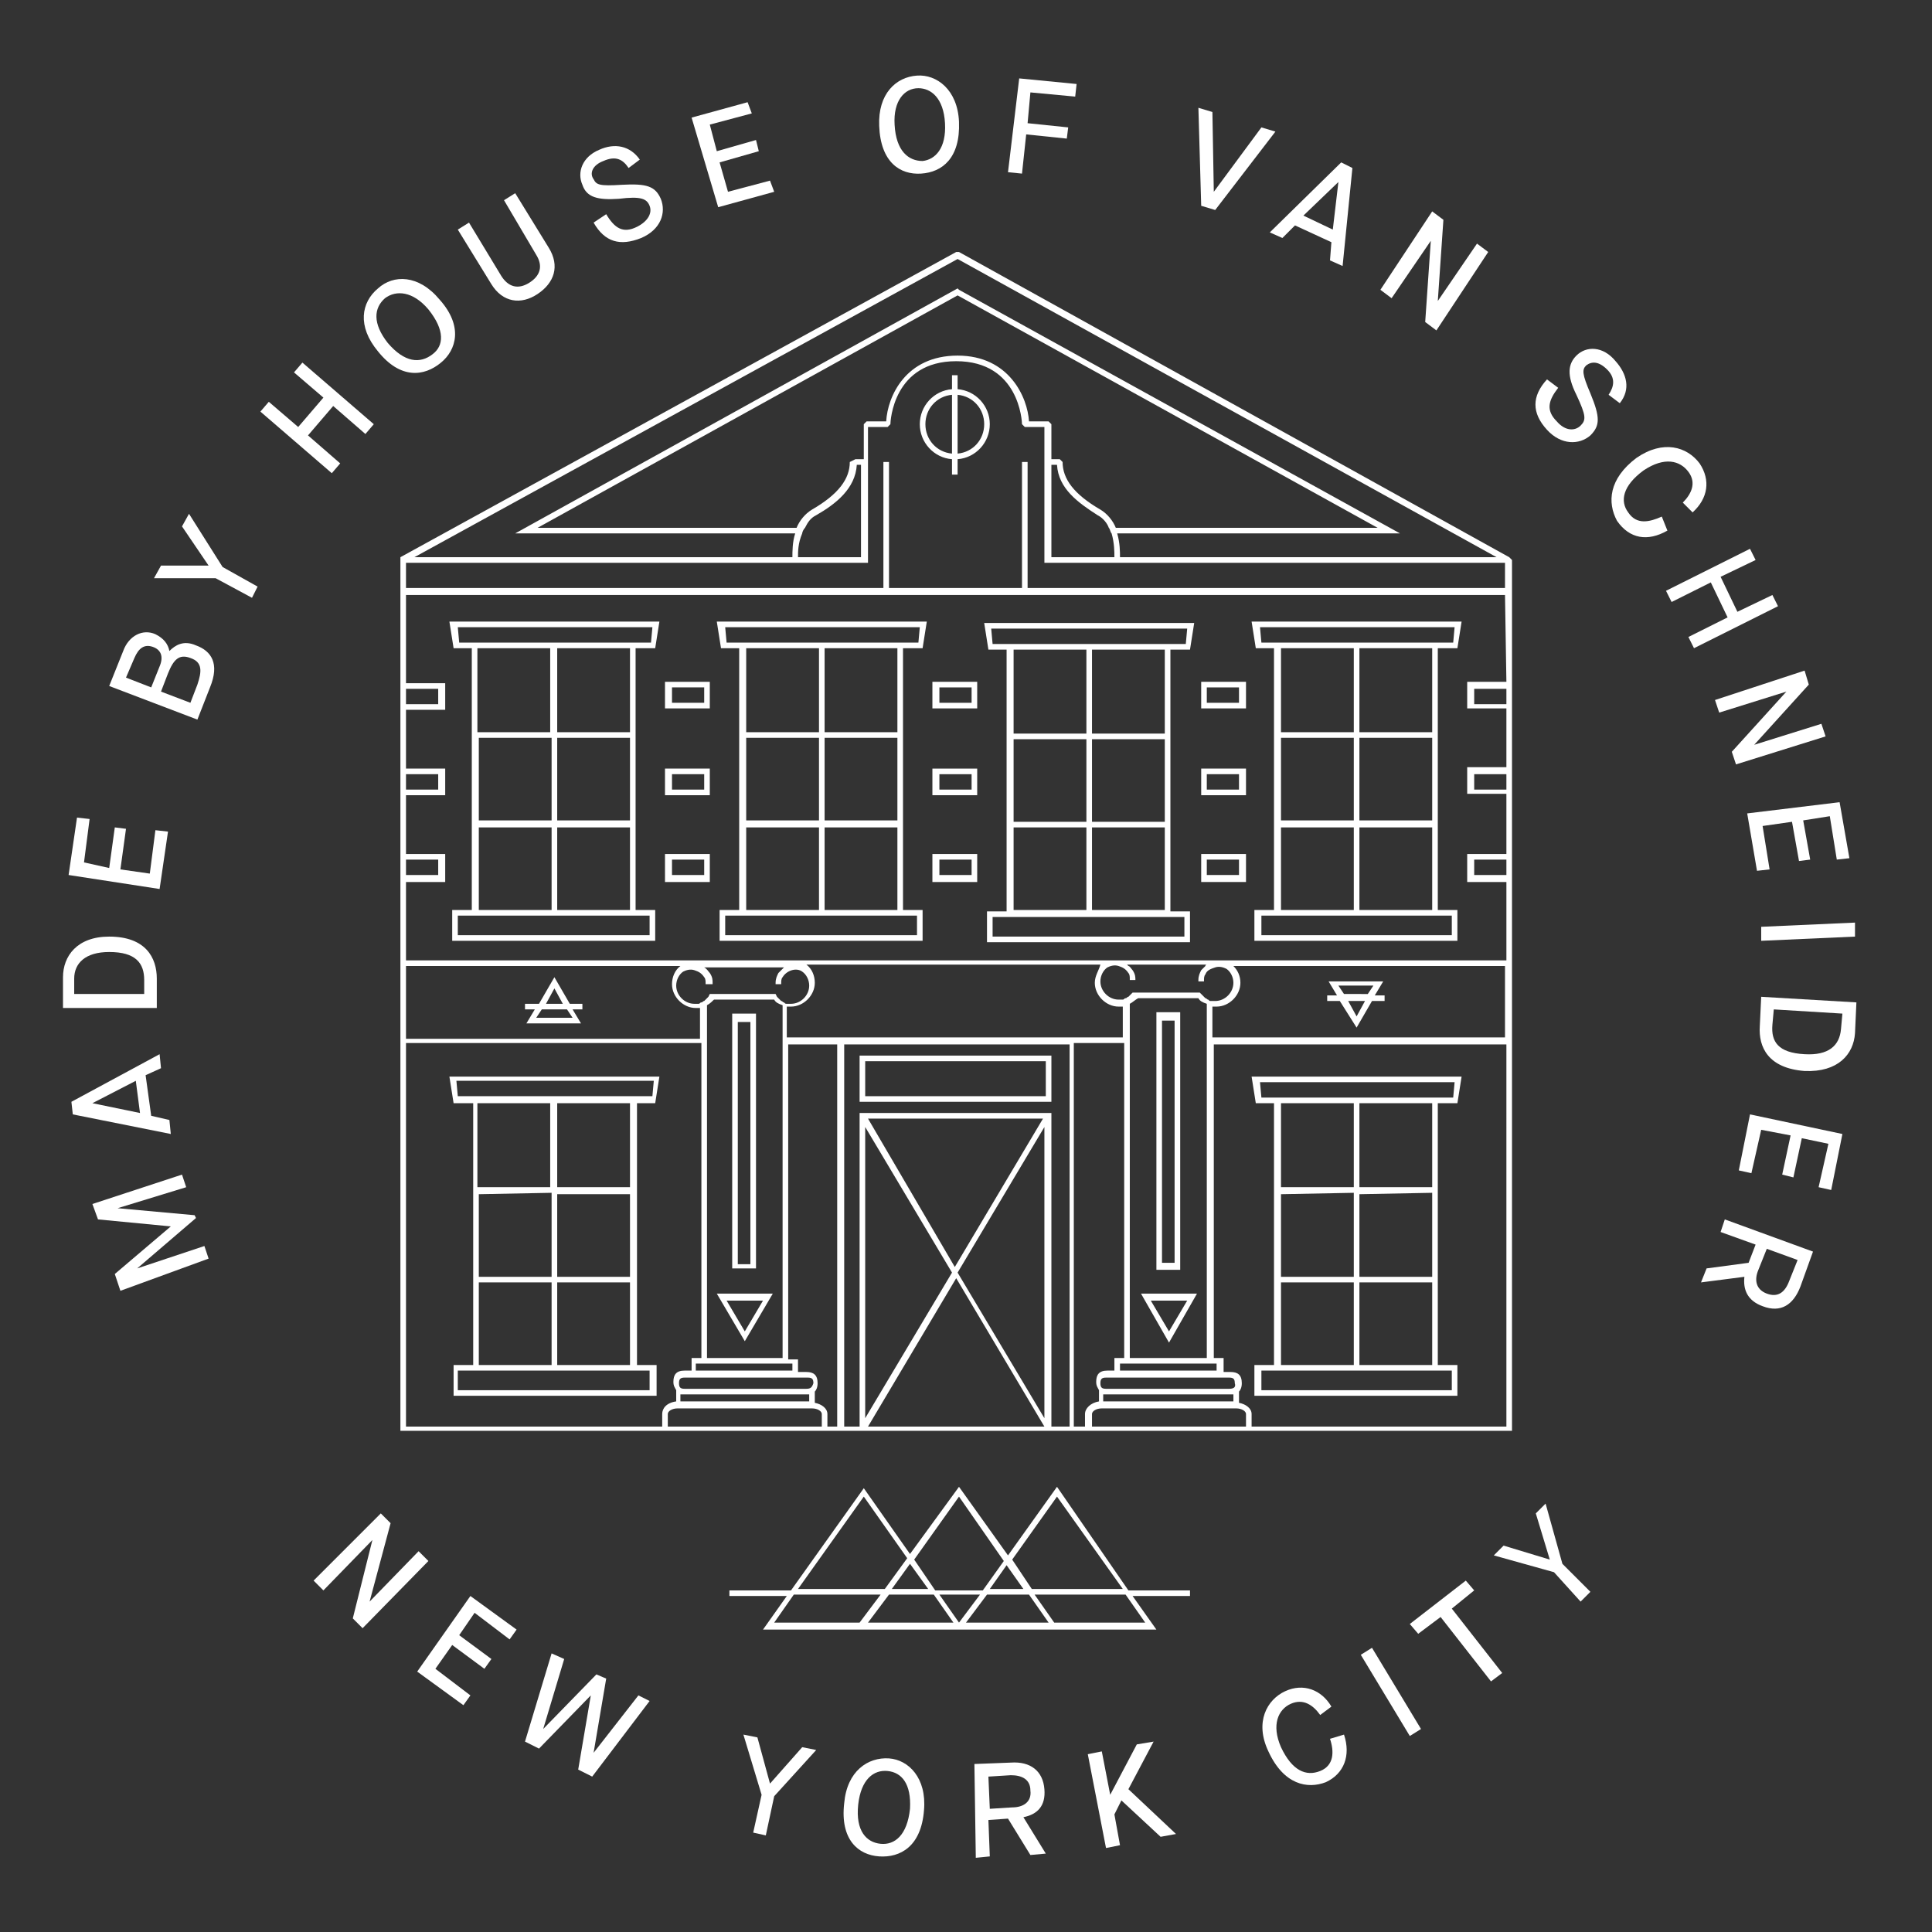 <?xml version="1.0" encoding="utf-8"?>
<!-- Generator: Adobe Illustrator 19.1.0, SVG Export Plug-In . SVG Version: 6.00 Build 0)  -->
<svg version="1.1" id="Layer_1" xmlns="http://www.w3.org/2000/svg" xmlns:xlink="http://www.w3.org/1999/xlink" x="0px" y="0px"
	 viewBox="0 0 138 138" style="enable-background:new 0 0 138 138;" xml:space="preserve">
<rect x="0" y="0" width="138" height="138" fill="#333333" stroke="none"/>
<style type="text/css">
	.st0{fill:#FFFFFF;}
</style>
<g>
	<g>
		<path class="st0" d="M33.7,46.3V65h-1.4v2.2h14.5V65h-1.4V46.3h1.4l0.3-1.9h-15l0.3,1.9H33.7z M46.4,65.4v1.4H32.7v-1.4h1h11.7
			H46.4z M39.4,52.7v5.9h-5.2v-5.9H39.4z M34.1,52.3v-6h5.2v6H34.1z M39.4,59.1v5.9h-5.2v-5.9H39.4z M45,52.7v5.9h-5.2v-5.9H45z
			 M39.8,52.3v-6H45v6H39.8z M45,59.1v5.9h-5.2v-5.9H45z M46.6,44.8l-0.1,1.1h-1H33.8h-1l-0.1-1.1H46.6z"/>
	</g>
	<g>
		<path class="st0" d="M52.8,46.3V65h-1.4v2.2h14.5V65h-1.4V46.3h1.4l0.3-1.9h-15l0.3,1.9H52.8z M65.5,65.4v1.4H51.8v-1.4h1h11.7
			H65.5z M58.5,52.7v5.9h-5.2v-5.9H58.5z M53.3,52.3v-6h5.2v6H53.3z M58.5,59.1v5.9h-5.2v-5.9H58.5z M64.1,52.7v5.9h-5.2v-5.9H64.1z
			 M58.9,52.3v-6h5.2v6H58.9z M64.1,59.1v5.9h-5.2v-5.9H64.1z M65.7,44.8l-0.1,1.1h-1H52.9h-1l-0.1-1.1H65.7z"/>
	</g>
	<g>
		<path class="st0" d="M71.9,46.4v18.7h-1.4v2.2H85v-2.2h-1.4V46.4H85l0.3-1.9h-15l0.3,1.9H71.9z M84.6,65.5v1.4H70.9v-1.4h1h11.7
			H84.6z M77.6,52.8v5.9h-5.2v-5.9H77.6z M72.4,52.4v-6h5.2v6H72.4z M77.6,59.2V65h-5.2v-5.9H77.6z M83.2,52.8v5.9H78v-5.9H83.2z
			 M78,52.4v-6h5.2v6H78z M83.2,59.2V65H78v-5.9H83.2z M84.8,44.9l-0.1,1.1h-1H72h-1.1l-0.1-1.1H84.8z"/>
	</g>
	<g>
		<path class="st0" d="M91,46.3V65h-1.4v2.2h14.5V65h-1.4V46.3h1.4l0.3-1.9h-15l0.3,1.9H91z M103.7,65.4v1.4H90.1v-1.4h1h11.7H103.7
			z M96.7,52.7v5.9h-5.2v-5.9H96.7z M91.5,52.3v-6h5.2v6H91.5z M96.7,59.1v5.9h-5.2v-5.9H96.7z M102.3,52.7v5.9h-5.2v-5.9H102.3z
			 M97.1,52.3v-6h5.2v6H97.1z M102.3,59.1v5.9h-5.2v-5.9H102.3z M103.9,44.8l-0.1,1.1h-1H91.1h-1l-0.1-1.1H103.9z"/>
	</g>
	<g>
		<path class="st0" d="M46.8,78.8l0.3-1.9h-15l0.3,1.9h1.4v18.7h-1.4v2.2h14.5v-2.2h-1.4V78.8H46.8z M46.4,97.9v1.4H32.7v-1.4h1
			h11.7H46.4z M39.4,85.2v6h-5.2v-5.9L39.4,85.2L39.4,85.2z M34.1,84.8v-6h5.2v6H34.1z M39.4,91.6v5.9h-5.2v-5.9H39.4z M39.8,91.2
			v-5.9H45v5.9H39.8z M45,91.6v5.9h-5.2v-5.9H45z M39.8,84.8v-6H45v6H39.8z M33.7,78.3h-1l-0.1-1.1h14.1l-0.1,1.1h-1H33.7z"/>
	</g>
	<g>
		<path class="st0" d="M91,78.8v18.7h-1.4v2.2h14.5v-2.2h-1.4V78.8h1.4l0.3-1.9h-15l0.3,1.9H91z M103.7,97.9v1.4H90.1v-1.4h1h11.7
			H103.7z M96.7,85.2v6h-5.2v-5.9L96.7,85.2L96.7,85.2z M91.5,84.8v-6h5.2v6H91.5z M96.7,91.6v5.9h-5.2v-5.9H96.7z M102.3,85.2v6
			h-5.2v-5.9L102.3,85.2L102.3,85.2z M97.1,84.8v-6h5.2v6H97.1z M102.3,91.6v5.9h-5.2v-5.9H102.3z M103.9,77.3l-0.1,1.1h-1H91.1h-1
			l-0.1-1.1H103.9z"/>
	</g>
	<g>
		<path class="st0" d="M75.1,75.4H61.4v3.3h13.7L75.1,75.4L75.1,75.4z M74.6,78.3H61.8v-2.5h12.9V78.3z"/>
	</g>
	<g>
		<path class="st0" d="M39.6,69.8l-1.1,1.9h-1v0.4h0.7l-0.6,1h3.9l-0.6-1h0.7v-0.4h-0.9L39.6,69.8z M39.6,70.6l0.6,1.1H39L39.6,70.6
			z M38.3,72.7l0.4-0.6h1.8l0.4,0.6H38.3z"/>
	</g>
	<g>
		<path class="st0" d="M96.9,73.4l1.1-1.9h0.9v-0.4h-0.7l0.6-1h-3.9l0.6,1h-0.7v0.4h0.9L96.9,73.4z M96.9,72.6l-0.6-1.1h1.2
			L96.9,72.6z M98.1,70.4l-0.4,0.6H96l-0.4-0.6H98.1z"/>
	</g>
	<g>
		<path class="st0" d="M108,40L108,40L108,40l-0.2-0.2l0,0h0L68.5,18h-0.2L28.6,39.8v2.4l0,0v6.5v1.9v4.2v1.9V61V63v5.6v5.9v27.7
			h18.7h11.8h18.5h11.8H108V41.4l0,0V40z M68.4,18.5l38.5,21.3H80c0-0.4,0-1-0.2-1.7H100L68.5,20.7l-0.1-0.1L36.8,38.1h20
			c-0.2,0.6-0.2,1.3-0.2,1.7h-27L68.4,18.5z M78.6,36.4c-1.9-1.1-2.7-2.2-2.7-3.4l-0.2-0.2h-0.6v-2.5l-0.2-0.2h-1.4
			c-0.1-1.7-1.4-4.7-5.1-4.7s-5,2.9-5.1,4.7h-1.4l-0.2,0.2v2.5h-0.6L60.7,33c0,1.2-0.8,2.3-2.7,3.4c-0.5,0.3-0.9,0.8-1.1,1.3H38.4
			l30-16.6l30,16.6H79.7C79.5,37.2,79.1,36.7,78.6,36.4z M79.6,39.8h-4.5v-1.7v-0.4v-4.5h0.4c0.1,1.7,1.5,2.7,2.9,3.6
			c0.4,0.2,0.7,0.6,0.8,0.9c0.1,0.1,0.1,0.3,0.2,0.4C79.6,38.8,79.6,39.4,79.6,39.8z M61.5,33.2v4.5v0.4v1.7H57c0-0.4,0-1,0.3-1.7
			c0-0.1,0.1-0.3,0.2-0.4c0.2-0.4,0.4-0.7,0.8-0.9c1.4-0.8,2.8-1.9,2.9-3.6L61.5,33.2L61.5,33.2z M29,41.4v-1.1v-0.1h27.8H62v-0.3
			v-1.8v-0.4v-4.7v-2.5h1.4l0.2-0.2c0-0.2,0.2-4.5,4.7-4.5c4.5,0,4.7,4.3,4.7,4.5l0.2,0.2h1.4v2.5l0,0v4.7v0.4v1.8v0.3h32.9v0.1v1.1
			v0.4V42H73.4v-0.2v-0.4v-1.1v-0.2v-0.2v-1.8v-0.4V33H73v4.7v0.4v1.8v0.2v0.2v1.1v0.4V42h-9.5v-0.2v-0.4v-1.1v-0.2v-0.2v-1.8v-0.4
			V33h-0.4v4.7v0.4v1.8v0.2v0.2v1.1v0.4V42H29L29,41.4L29,41.4z M29,49.2h2.3v1.1H29V49.2z M29,55.3h2.3v1.1H29V55.3z M29,61.4h2.3
			v1.1H29V61.4z M29,69h19.6c-0.4,0.3-0.6,0.8-0.6,1.3c0,0.9,0.8,1.7,1.7,1.7c0.1,0,0.2,0,0.3,0v2.2H29L29,69L29,69z M50.9,70.3
			c0,0,0-0.1,0-0.1c0-0.2,0-0.4-0.2-0.7c-0.1-0.1-0.2-0.3-0.4-0.4H56c-0.1,0.1-0.3,0.3-0.4,0.4c-0.1,0.2-0.2,0.4-0.2,0.7
			c0,0,0,0.1,0,0.1h0.4c0,0,0-0.1,0-0.1c0-0.1,0-0.3,0.1-0.4c0.3-0.5,1-0.7,1.4-0.4l0,0c0.3,0.2,0.5,0.6,0.5,1
			c0,0.7-0.6,1.3-1.3,1.3c-0.1,0-0.2,0-0.3,0c-0.1,0-0.1,0-0.2-0.1c-0.1,0-0.1-0.1-0.2-0.1c-0.1-0.1-0.2-0.2-0.3-0.3l-0.1-0.2
			c0,0-4.6,0-4.7,0l-0.1,0.2c-0.1,0.1-0.2,0.2-0.3,0.3c-0.1,0-0.1,0.1-0.2,0.1c-0.1,0-0.1,0.1-0.2,0.1c-0.1,0-0.2,0-0.3,0
			c-0.7,0-1.3-0.6-1.3-1.3c0-0.4,0.2-0.8,0.5-1c0.2-0.1,0.5-0.2,0.8-0.1c0.3,0.1,0.5,0.2,0.7,0.5c0.1,0.1,0.1,0.3,0.1,0.4
			c0,0.1,0,0.1,0,0.1L50.9,70.3L50.9,70.3z M81.1,70.1c0,0,0-0.1,0-0.1c0-0.2,0-0.4-0.2-0.7c-0.1-0.1-0.2-0.3-0.3-0.3
			c0,0,0,0-0.1-0.1h1l0,0l0,0h0.8l0,0h0.4l0,0l0,0h0.7l0,0l0,0h0.7l0,0h0.3l0,0h0.8h1c0,0-0.1,0-0.1,0.1c-0.1,0.1-0.2,0.2-0.3,0.3
			c-0.1,0.2-0.2,0.4-0.2,0.7c0,0,0,0.1,0,0.1h0.4c0,0,0-0.1,0-0.1c0-0.1,0-0.3,0.1-0.4c0.1-0.3,0.4-0.4,0.7-0.5
			c0.3-0.1,0.6,0,0.8,0.1l0,0c0.3,0.2,0.5,0.6,0.5,1c0,0.7-0.6,1.3-1.3,1.3c-0.1,0-0.2,0-0.3,0c-0.1,0-0.1,0-0.2-0.1
			c-0.1,0-0.1-0.1-0.2-0.1c-0.1-0.1-0.2-0.2-0.3-0.3l-0.1-0.1H81c0,0-0.1,0-0.1,0l0,0c-0.1,0.1-0.2,0.2-0.3,0.3
			c-0.1,0-0.1,0.1-0.2,0.1c-0.1,0-0.1,0.1-0.2,0.1c-0.1,0-0.2,0-0.3,0c-0.7,0-1.3-0.6-1.3-1.3c0-0.4,0.2-0.8,0.5-1
			c0.2-0.1,0.5-0.2,0.8-0.1s0.5,0.2,0.7,0.5c0.1,0.1,0.1,0.3,0.1,0.4c0,0,0,0.1,0,0.1H81.1z M88.1,69h19.4v5.1H86.6v-2.2
			c0.1,0,0.2,0,0.3,0c0.9,0,1.7-0.8,1.7-1.7C88.6,69.7,88.4,69.3,88.1,69z M87.8,99.2h-8.8h0c-0.3,0-0.4-0.1-0.4-0.4
			c0-0.3,0.1-0.4,0.4-0.4h0.5h7.8h0.5c0.3,0,0.4,0.1,0.4,0.4C88.3,99.1,88.1,99.2,87.8,99.2z M88.1,99.6v0.5h-9.3v-0.5h0.3h8.8H88.1
			z M86.9,97.9H80v-0.5h0.3h6.3h0.3L86.9,97.9L86.9,97.9z M80.7,97V74.5v-0.2v-0.2v-2.4c0.2-0.1,0.4-0.3,0.6-0.4h0.4h0.7h1.1h1h1.1
			c0.1,0.2,0.3,0.3,0.6,0.4v2.4v0.2v0.2V97L80.7,97L80.7,97z M78.2,70.2c0,0.9,0.8,1.7,1.7,1.7c0.1,0,0.2,0,0.3,0v2.2h-24v-2.2
			c0.1,0,0.2,0,0.3,0c0.9,0,1.7-0.8,1.7-1.7c0-0.5-0.2-1-0.6-1.3h21C78.5,69.3,78.2,69.7,78.2,70.2z M57.6,99.2L57.6,99.2h-8.7l0,0
			c-0.3,0-0.4-0.1-0.4-0.4c0-0.3,0.1-0.4,0.4-0.4h0.5h7.8h0.5c0.3,0,0.4,0.1,0.4,0.4C58,99.1,57.9,99.2,57.6,99.2z M57.8,99.6v0.5
			h-9.2v-0.5h0.3h8.8H57.8z M56.6,97.9h-6.9v-0.5H50h6.3h0.3V97.9z M51,71.4h0.4h0.7h1.1h1h1.1c0.1,0.2,0.3,0.3,0.6,0.4v2.3v0.2v0.2
			V97h-5.4V74.5v-0.2v-0.2v-2.3C50.7,71.7,50.9,71.5,51,71.4z M47.3,101c0,0,0,0.6,0,0.9H29V74.5h21.1V97h-0.7v0.9h-0.5
			c-0.6,0-0.8,0.3-0.8,0.8c0,0.3,0.1,0.4,0.2,0.6v0.8C47.6,100.2,47.3,100.6,47.3,101z M58.7,101.9h-11c0-0.3,0-0.8,0-0.9
			c0-0.2,0.3-0.4,0.7-0.4H58c0.4,0,0.7,0.2,0.7,0.4C58.7,101,58.7,101.5,58.7,101.9z M59.8,101.9h-0.7c0-0.3,0-0.8,0-0.9
			c0-0.4-0.4-0.7-0.9-0.8v-0.8c0.1-0.1,0.2-0.3,0.2-0.6c0-0.6-0.3-0.8-0.8-0.8H57v-0.9h-0.7V74.6h3.5L59.8,101.9L59.8,101.9z
			 M68,90.9l-6.2,10.4V80.5L68,90.9z M62,79.9h12.5l-6.3,10.6L62,79.9z M62,101.9l6.3-10.6l6.3,10.6H62z M74.6,101.3l-6.2-10.4
			l6.2-10.4V101.3z M76.3,101.9h-1.2V79.5H61.4v22.4h-1.1V74.6h16.1V101.9z M77.5,101c0,0,0,0.6,0,0.9h-0.8V74.5h3.6V97h-0.7v0.9
			h-0.5c-0.6,0-0.8,0.3-0.8,0.8c0,0.3,0.1,0.4,0.2,0.6v0.8C77.9,100.2,77.5,100.6,77.5,101z M89,101.9H78c0-0.3,0-0.8,0-0.9
			c0-0.2,0.3-0.4,0.7-0.4h9.6c0.4,0,0.7,0.2,0.7,0.4C89,101,89,101.5,89,101.9z M107.6,101.9H89.4c0-0.3,0-0.8,0-0.9
			c0-0.4-0.4-0.7-0.9-0.8v-0.8c0.1-0.1,0.2-0.3,0.2-0.6c0-0.6-0.3-0.8-0.8-0.8h-0.5V97h-0.7V74.6h20.9L107.6,101.9L107.6,101.9z
			 M107.6,48.7h-2.8v1.9h2.8v4.2h-2.8v1.9h2.8V61h-2.8V63h2.8v5.6H87.4h-7.9H29V63h2.8V61H29v-4.2h2.8v-1.9H29v-4.2h2.8v-1.9H29
			v-6.3h78.5L107.6,48.7L107.6,48.7z M107.6,49.2v1.1h-2.3v-1.1H107.6z M107.6,55.3v1.1h-2.3v-1.1H107.6z M107.6,61.4v1.1h-2.3v-1.1
			H107.6z"/>
	</g>
	<g>
		<path class="st0" d="M68,32.8v1.1h0.4v-1.1c1.3-0.1,2.3-1.2,2.3-2.5c0-1.3-1-2.4-2.3-2.5v-1H68v1c-1.3,0.1-2.3,1.2-2.3,2.5
			C65.7,31.6,66.7,32.7,68,32.8z M68.4,28.2c1.1,0.1,1.9,1,1.9,2.1s-0.8,2-1.9,2.1V28.2z M68,28.2v4.2c-1.1-0.1-1.9-1-1.9-2.1
			C66.1,29.2,66.9,28.3,68,28.2z"/>
	</g>
	<g>
		<path class="st0" d="M50.7,48.7h-3.2v1.9h3.2V48.7z M50.3,50.2H48v-1.1h2.3V50.2z"/>
	</g>
	<g>
		<path class="st0" d="M50.7,54.9h-3.2v1.9h3.2V54.9z M50.3,56.4H48v-1.1h2.3V56.4z"/>
	</g>
	<g>
		<path class="st0" d="M50.7,61h-3.2V63h3.2V61z M50.3,62.5H48v-1.1h2.3V62.5z"/>
	</g>
	<g>
		<path class="st0" d="M69.8,48.7h-3.2v1.9h3.2V48.7z M69.4,50.2h-2.3v-1.1h2.3V50.2z"/>
	</g>
	<g>
		<path class="st0" d="M69.8,54.9h-3.2v1.9h3.2V54.9z M69.4,56.4h-2.3v-1.1h2.3V56.4z"/>
	</g>
	<g>
		<path class="st0" d="M69.8,61h-3.2V63h3.2V61z M69.4,62.5h-2.3v-1.1h2.3V62.5z"/>
	</g>
	<g>
		<path class="st0" d="M89,48.7h-3.2v1.9H89V48.7z M88.5,50.2h-2.3v-1.1h2.3V50.2z"/>
	</g>
	<g>
		<path class="st0" d="M89,54.9h-3.2v1.9H89V54.9z M88.5,56.4h-2.3v-1.1h2.3V56.4z"/>
	</g>
	<g>
		<path class="st0" d="M89,61h-3.2V63H89V61z M88.5,62.5h-2.3v-1.1h2.3V62.5z"/>
	</g>
	<g>
		<path class="st0" d="M54,74.5v-0.2v-0.2v-1.7h-1.7v0.4v1.2v0.2v0.2v15.8v0.4H54V74.5z M53.6,74.1v0.2v0.2v15.8h-0.9V74.6v-0.2
			v-0.2v-1.2h0.9V74.1z"/>
	</g>
	<g>
		<path class="st0" d="M55.2,92.4h-4l2,3.4L55.2,92.4z M54.5,92.9l-1.3,2.2l-1.3-2.2H54.5z"/>
	</g>
	<g>
		<path class="st0" d="M84.3,74.5v-0.2v-0.2v-1.8h-1.7v1.8v0.2v0.2v16.2h1.7V74.5z M83.9,74.1v0.2v0.2v15.7H83V74.6v-0.2v-0.2v-1.3
			h0.9V74.1z"/>
	</g>
	<g>
		<path class="st0" d="M83.5,95.9l2-3.5h-4L83.5,95.9z M83.5,95.1l-1.3-2.2h2.6L83.5,95.1z"/>
	</g>
</g>
<g>
	<path class="st0" d="M8.6,92.2l-0.4-1.2l4-3.4l0,0L7,87.1L6.6,86l6.4-2.1l0.3,0.9l-4.9,1.5v0l5.5,0.5l0.1,0.2l-4.2,3.6l0,0l4.8-1.6
		l0.3,0.9L8.6,92.2z"/>
	<path class="st0" d="M10.4,76.8l0.4,2.9l1.3,0.3l0.1,1l-7-1.4l-0.1-0.9l6.3-3.4l0.1,1L10.4,76.8z M10,79.5l-0.3-2.3l-3.1,1.6v0
		L10,79.5z"/>
	<path class="st0" d="M4.5,72v-2.2c0-1.5,1-2.9,3.3-2.9c2.6,0,3.4,1.5,3.4,3V72L4.5,72z M10.3,70c0-1.2-0.6-2-2.5-2
		c-1.7,0-2.5,0.8-2.5,1.9V71h5V70z"/>
	<path class="st0" d="M4.9,62.5l0.6-4.1l0.9,0.1l-0.4,3.1L7.8,62l0.4-2.9l0.8,0.1l-0.4,2.9l2.1,0.3l0.4-3.1l0.9,0.1l-0.6,4.1
		L4.9,62.5z"/>
	<path class="st0" d="M7.8,49l1-2.5c0.4-1.1,1.4-1.6,2.3-1.2c0.6,0.3,0.9,0.7,1,1.2l0,0c0.4-0.4,1-0.8,1.9-0.4c1.1,0.4,1.7,1.3,1,3
		l-0.9,2.3L7.8,49z M11.4,47.6c0.3-0.7,0.1-1.2-0.5-1.4c-0.6-0.2-1,0.1-1.3,0.8l-0.6,1.4l1.8,0.7L11.4,47.6z M14.1,48.9
		c0.3-0.9,0.4-1.6-0.5-1.9c-0.8-0.3-1.2,0.1-1.6,1.1l-0.5,1.3l2.1,0.8L14.1,48.9z"/>
	<path class="st0" d="M15.4,41.3L11,41.3l0.5-0.9h3.4l0,0L13,37.6l0.5-0.9l2.4,3.8l2.5,1.4l-0.4,0.8L15.4,41.3z"/>
	<path class="st0" d="M18.6,29.4l0.6-0.7l2.1,1.8l1.8-2.1L21,26.6l0.6-0.7l5.1,4.4L26.1,31l-2.3-2L22,31.1l2.3,2l-0.6,0.7L18.6,29.4
		z"/>
	<path class="st0" d="M27,25.1c-1.5-1.8-1.2-3.5,0-4.5c1.1-1,2.9-1,4.4,0.8c1.7,1.9,1.2,3.6,0.1,4.5C30.3,26.9,28.6,27.1,27,25.1z
		 M30.6,22.1c-1.1-1.3-2.3-1.4-3.1-0.8c-0.8,0.7-0.9,1.8,0.2,3.2c1.2,1.4,2.3,1.5,3.2,0.8C31.7,24.7,31.8,23.6,30.6,22.1z"/>
	<path class="st0" d="M32.7,16.4l0.8-0.5l2.3,3.8c0.5,0.8,1.2,1,2,0.5c0.8-0.5,1-1.2,0.5-2L36,14.3l0.8-0.5l2.4,3.9
		c0.8,1.3,0.4,2.5-0.8,3.3c-1.2,0.8-2.5,0.6-3.3-0.7L32.7,16.4z"/>
	<path class="st0" d="M43.3,15.3c0.6,1,1.2,1.4,2.2,0.9c0.8-0.4,1.1-1,0.9-1.5c-0.2-0.5-0.6-0.7-2.2-0.5c-1.5,0.1-2.3-0.1-2.6-1
		c-0.4-0.9,0-2,1.2-2.5c1.1-0.5,2.2-0.3,2.9,0.7l-0.8,0.6c-0.4-0.6-0.9-0.9-1.8-0.5c-0.8,0.3-1,0.9-0.7,1.3c0.2,0.4,0.4,0.5,2,0.4
		c1.8-0.1,2.4,0.1,2.8,1c0.4,1,0,2.2-1.4,2.8c-1.5,0.6-2.6,0.3-3.4-1.1L43.3,15.3z"/>
	<path class="st0" d="M49.4,8.4l4-1.1l0.3,0.8l-3,0.8l0.5,1.9l2.8-0.8l0.2,0.8l-2.8,0.8l0.6,2.1l3-0.8l0.3,0.8l-4,1.1L49.4,8.4z"/>
	<path class="st0" d="M62.8,9c-0.1-2.3,1.2-3.5,2.7-3.6c1.4-0.1,2.9,1,3,3.3c0.1,2.6-1.2,3.6-2.7,3.7C64.3,12.5,62.9,11.6,62.8,9z
		 M67.5,8.8c-0.1-1.8-1-2.5-1.9-2.5c-1,0-1.8,0.9-1.7,2.6c0.1,1.9,1,2.6,2,2.6C66.8,11.4,67.6,10.6,67.5,8.8z"/>
	<path class="st0" d="M72.8,5.6L76.9,6l-0.1,0.9l-3.2-0.3l-0.2,2.2l2.9,0.3l-0.1,0.8l-2.9-0.3l-0.3,2.8l-1-0.1L72.8,5.6z"/>
	<path class="st0" d="M85.6,7.7l1,0.3l0.1,5.7l0,0l3.4-4.6l1,0.3l-4.3,5.6l-1-0.3L85.6,7.7z"/>
	<path class="st0" d="M95.1,17.3l-2.6-1.2L91.6,17l-0.9-0.4l5.1-5l0.8,0.4L95.9,19L95,18.6L95.1,17.3z M93.1,15.4l2.1,1l0.4-3.4l0,0
		L93.1,15.4z"/>
	<path class="st0" d="M102.3,15.1l0.8,0.6l-0.4,5.8l0,0l2.8-4.1l0.8,0.6l-3.7,5.6l-0.8-0.6l0.4-5.8l0,0l-2.8,4.1l-0.8-0.6
		L102.3,15.1z"/>
	<path class="st0" d="M111.3,27.7c-0.7,0.9-0.9,1.6-0.1,2.4c0.6,0.7,1.3,0.7,1.7,0.3c0.4-0.4,0.4-0.7-0.3-2.2
		c-0.7-1.4-0.6-2.2,0-2.8c0.7-0.7,1.9-0.7,2.8,0.4c0.8,0.9,1.1,2,0.3,3l-0.8-0.6c0.4-0.6,0.5-1.2-0.1-1.8c-0.6-0.6-1.1-0.6-1.5-0.3
		c-0.3,0.3-0.3,0.6,0.3,2c0.7,1.7,0.7,2.3,0,3c-0.8,0.7-2.1,0.7-3.1-0.4c-1.1-1.2-1.1-2.4,0-3.6L111.3,27.7z"/>
	<path class="st0" d="M116.9,32.7c1.9-1.3,3.6-0.8,4.5,0.4c0.8,1.2,0.6,2.5-0.5,3.5l-0.7-0.7c0.6-0.6,1-1.4,0.4-2.2
		c-0.6-0.8-1.7-1.1-3.2-0.1c-1.5,1.1-1.7,2.2-1.1,3c0.6,0.9,1.5,0.7,2.4,0.3l0.4,1c-1.4,0.8-2.7,0.6-3.6-0.7
		C114.8,35.9,114.9,34.2,116.9,32.7z"/>
	<path class="st0" d="M125,39.2l0.4,0.8l-2.5,1.2l1.2,2.5l2.5-1.2l0.4,0.8l-6,3l-0.4-0.8l2.8-1.4l-1.2-2.5l-2.8,1.4l-0.4-0.8
		L125,39.2z"/>
	<path class="st0" d="M128.9,47.9l0.3,1l-3.9,4.3l0,0l4.8-1.5l0.3,0.9l-6.4,2l-0.3-0.9l3.9-4.3l0,0l-4.8,1.5l-0.3-0.9L128.9,47.9z"
		/>
	<path class="st0" d="M131.4,57.3l0.7,4l-0.9,0.1l-0.5-3.1l-1.9,0.3l0.5,2.8l-0.8,0.1l-0.5-2.8l-2.1,0.3l0.5,3.1l-0.9,0.1l-0.7-4.1
		L131.4,57.3z"/>
	<path class="st0" d="M132.5,65.9l0,1l-6.7,0.3l0-1L132.5,65.9z"/>
	<path class="st0" d="M132.6,71.6l-0.1,2.2c-0.1,1.5-1.2,2.8-3.6,2.7c-2.6-0.2-3.3-1.7-3.2-3.2l0.1-2.1L132.6,71.6z M126.6,73.2
		c-0.1,1.2,0.4,2,2.3,2.1c1.7,0.1,2.5-0.6,2.6-1.8l0.1-1.1l-4.9-0.3L126.6,73.2z"/>
	<path class="st0" d="M131.6,81l-0.8,4l-0.9-0.2l0.7-3.1l-1.9-0.4l-0.6,2.8l-0.8-0.2l0.6-2.8l-2.1-0.4l-0.7,3.1l-0.9-0.2l0.8-4
		L131.6,81z"/>
	<path class="st0" d="M129.5,89.4l-0.9,2.5c-0.5,1.3-1.4,1.9-2.7,1.4c-1.1-0.4-1.4-1.2-1.3-2.1l-3.1,0.4l0.4-1l3-0.4l0.5-1.3
		l-2.5-0.9l0.3-0.9L129.5,89.4z M125.6,90.7c-0.3,0.7-0.2,1.4,0.6,1.7c0.8,0.3,1.3-0.1,1.6-0.9l0.6-1.5l-2.2-0.8L125.6,90.7z"/>
</g>
<g>
	<path class="st0" d="M27.2,108.1l0.7,0.7l-1.5,5.6l0,0l3.5-3.6l0.7,0.7l-4.7,4.8l-0.7-0.7l1.4-5.6l0,0l-3.5,3.6l-0.7-0.7
		L27.2,108.1z"/>
	<path class="st0" d="M33.6,114l3.3,2.4l-0.5,0.7l-2.5-1.9l-1.1,1.6l2.3,1.7l-0.5,0.7l-2.3-1.7l-1.2,1.7l2.5,1.9l-0.5,0.7l-3.3-2.4
		L33.6,114z"/>
	<path class="st0" d="M39.4,118.1l0.9,0.4l-1.5,5l0,0l3.8-3.9l0.7,0.3l-0.9,5.3l0,0l3.2-4.1l0.8,0.4l-4.1,5.4l-1-0.5l0.9-5.3l0,0
		l-3.7,3.8l-1-0.5L39.4,118.1z"/>
	<path class="st0" d="M54.4,128.2l-1.3-4.3l1,0.2l0.9,3.3h0l2.3-2.6l1,0.2l-3,3.3l-0.6,2.8l-0.9-0.2L54.4,128.2z"/>
	<path class="st0" d="M60.3,128.8c0.2-2.3,1.7-3.3,3.2-3.2c1.4,0.1,2.7,1.4,2.5,3.7c-0.2,2.6-1.7,3.4-3.2,3.3
		C61.3,132.5,60,131.4,60.3,128.8z M65,129.2c0.1-1.8-0.6-2.6-1.6-2.7c-1-0.1-1.9,0.6-2.1,2.4c-0.2,1.9,0.6,2.7,1.6,2.8
		C63.9,131.8,64.8,131.1,65,129.2z"/>
	<path class="st0" d="M69.6,126l2.6-0.1c1.4-0.1,2.3,0.6,2.4,1.9c0.1,1.2-0.5,1.8-1.5,2l1.6,2.6l-1.1,0.1l-1.6-2.6l-1.4,0.1l0.1,2.6
		l-1,0.1L69.6,126z M72.3,129.1c0.8,0,1.4-0.4,1.3-1.2c0-0.8-0.6-1.1-1.4-1.1l-1.6,0.1l0.1,2.3L72.3,129.1z"/>
	<path class="st0" d="M77.7,125.3l1-0.2l0.6,3.1h0l1.9-3.6l1.2-0.2l-1.8,3.4l3.4,3.2l-1.1,0.2l-2.8-2.6l0,0l-0.5,1l0.4,2.2l-1,0.2
		L77.7,125.3z"/>
	<path class="st0" d="M90.6,125.1c-1-2.1-0.1-3.7,1.2-4.3c1.3-0.6,2.6-0.1,3.3,1.1l-0.8,0.6c-0.5-0.7-1.2-1.2-2.1-0.8
		c-0.9,0.4-1.4,1.5-0.7,3.1c0.8,1.7,1.8,2.1,2.8,1.7c1-0.4,1-1.4,0.7-2.3l1-0.3c0.5,1.5,0,2.8-1.3,3.4
		C93.4,127.8,91.7,127.5,90.6,125.1z"/>
	<path class="st0" d="M97.2,118.2l0.8-0.5l3.5,5.8l-0.8,0.5L97.2,118.2z"/>
	<path class="st0" d="M102.9,115.5l-1.6,1.2l-0.6-0.7l4-3.1l0.6,0.7l-1.6,1.3l3.6,4.6l-0.8,0.6L102.9,115.5z"/>
	<path class="st0" d="M111,112.3l-4.3-1.2l0.7-0.7l3.3,1l0,0l-1-3.3l0.7-0.7l1.2,4.3l2,2l-0.7,0.7L111,112.3z"/>
</g>
<g>
	<g>
		<path class="st0" d="M75.5,106.2l-3.5,4.9l-3.5-4.9L65,111l-3.3-4.7l-5.2,7.3h-4.4v0.4h4.1l-1.7,2.4h28.1l-1.7-2.4H85v-0.4h-4.4
			L75.5,106.2z M75.5,106.9l4.7,6.6h-6.5l-1.4-2.1L75.5,106.9z M73.1,113.5h-2.4l1.2-1.7L73.1,113.5z M68.5,106.9l3.2,4.6l-1.5,2.1
			h-3.4l-1.5-2.2L68.5,106.9z M66.3,113.5h-2.6l1.3-1.8L66.3,113.5z M61.7,106.9l3.1,4.4l-1.6,2.2H57L61.7,106.9z M55.3,115.9l1.4-2
			h6.2l-1.5,2H55.3z M62,115.9l1.5-2h3.2l1.4,2H62z M67.1,113.9h2.9l-1.5,2L67.1,113.9z M69,115.9l1.5-2h3l1.4,2H69z M81.8,115.9
			h-6.5l-1.4-2h6.5L81.8,115.9z"/>
	</g>
</g>
</svg>
